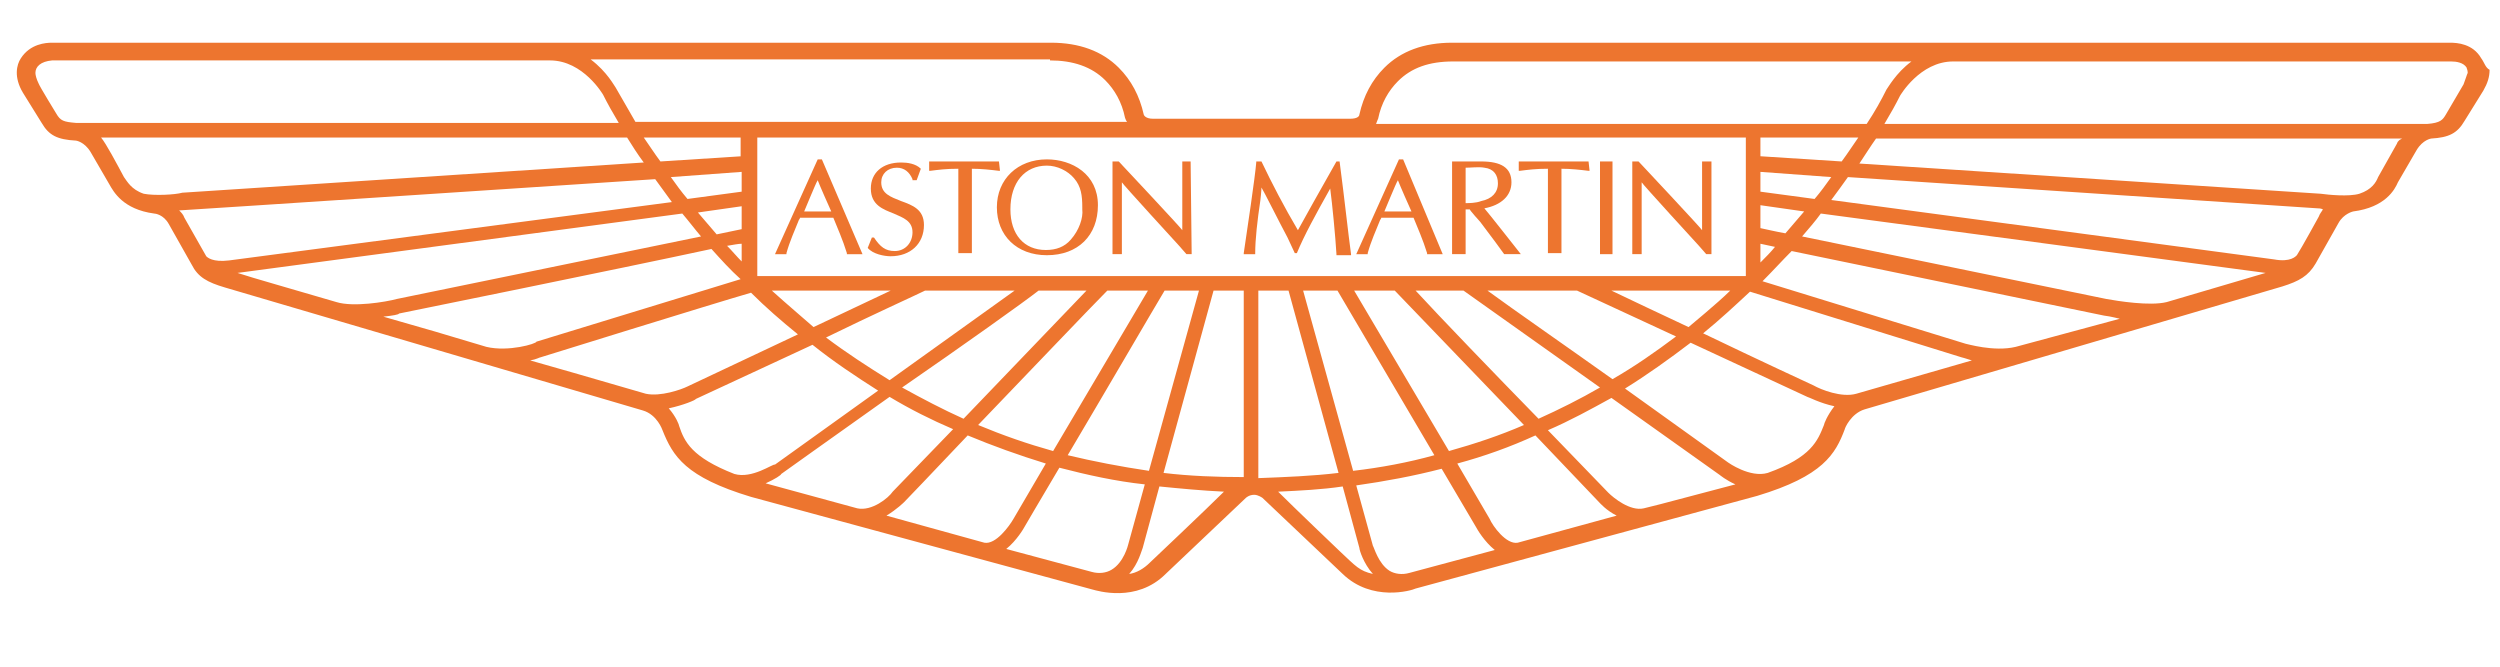 <?xml version="1.0" encoding="utf-8"?>
<!-- Generator: Adobe Illustrator 27.0.0, SVG Export Plug-In . SVG Version: 6.00 Build 0)  -->
<svg version="1.0" id="Layer_1" xmlns="http://www.w3.org/2000/svg" xmlns:xlink="http://www.w3.org/1999/xlink" x="0px" y="0px"
	 viewBox="0 0 240 64" style="enable-background:new 0 0 240 64;" xml:space="preserve">
	 <g fill="#ed752f" >
	 <polygon points="10.3,17.7 10.3,17.7 10.3,17.7 "/>
<path d="M236.5,8.1c0,0-1.7,2.9-1.7,2.9c-0.3,0.5-0.5,0.8-1.8,0.9c0,0-52.1,0-52.1,0c0.6-1,1.1-1.9,1.5-2.7c0,0,1.9-3.3,5.1-3.3
	l47.8,0c0.5,0,1.2,0.1,1.5,0.6c0,0.1,0.1,0.2,0.1,0.5C236.8,7.2,236.7,7.6,236.5,8.1 M230.1,13.8l-1.8,3.2c-0.2,0.5-0.6,1.2-1.8,1.6
	c-1,0.3-3,0.1-3.7,0l-44.3-2.9c0.6-0.9,1.1-1.7,1.6-2.4h50.5C230.4,13.4,230.2,13.5,230.1,13.8 M222.6,20.8c0,0-1.7,3.1-2.1,3.7
	c-0.1,0.1-0.6,0.7-2.2,0.4l-42.5-5.7c0.6-0.8,1.1-1.5,1.6-2.2l45.1,3c0.1,0,0.3,0,0.5,0.1C222.9,20.3,222.7,20.5,222.6,20.8 M208,29
	c-1.6,0.4-4.7-0.1-5.8-0.3c0,0-20-4.1-29.2-6c0.6-0.7,1.3-1.5,1.8-2.2l42.7,5.7L208,29z M193.5,33.3c-2.1,0.5-4.7-0.3-4.8-0.3l0,0
	c0,0,0,0,0,0l-19.5-6c1-1,1.9-2,2.8-2.9l30,6.2c0.1,0,0.7,0.1,1.5,0.3L193.5,33.3z M178.2,37.8c-1.4,0.4-3.4-0.4-4.1-0.8
	c0,0-5.2-2.4-10.6-5c1.6-1.3,3.1-2.7,4.5-4l20.3,6.3c0,0,0.4,0.1,1,0.3L178.2,37.8z M175.1,40.8c-0.6,1.5-1.2,3.1-5.4,4.6
	c-1.7,0.5-3.8-1-3.8-1c0,0-4.6-3.3-9.9-7.1c2.1-1.3,4.2-2.8,6.3-4.4l11.2,5.2c0.1,0,1.2,0.6,2.6,0.9
	C175.4,39.9,175.1,40.7,175.1,40.8 M159.4,48.4l-1.6,0.4c-1.3,0.3-2.9-1-3.4-1.5c0,0-2.5-2.6-5.8-6c2.1-0.9,4.1-2,6.1-3.1l10.4,7.4
	c0,0,0.6,0.5,1.5,0.9C164.3,47.1,159.4,48.4,159.4,48.4 M145.7,52.1c-1.1,0.2-2.4-1.6-2.7-2.3l-3.1-5.3c2.6-0.7,5.1-1.6,7.5-2.7
	l6.1,6.4c0.1,0.1,0.7,0.8,1.7,1.3L145.7,52.1z M135.3,55c-0.7,0.2-1.4,0.1-1.9-0.2c-1.1-0.7-1.5-2.3-1.6-2.4l-1.6-5.8
	c2.8-0.4,5.5-0.9,8.2-1.6l3.3,5.6c0.1,0.2,0.8,1.4,1.8,2.2L135.3,55z M128.6,52.9c0,0-4.4-4.2-5.9-5.7c2.1-0.1,4.2-0.2,6.2-0.5
	l1.6,5.9c0,0.2,0.4,1.5,1.3,2.5C130.5,54.8,130.2,54.4,128.6,52.9 M120.8,45.9V27.9h2.9l4.8,17.5C126,45.7,123.4,45.8,120.8,45.9
	 M111.7,45.4l4.8-17.5h2.9v17.9C116.8,45.8,114.2,45.7,111.7,45.4 M110.4,54c-0.6,0.6-1.3,1-2,1.1c0.9-1,1.2-2.3,1.3-2.5l1.6-5.9
	c2,0.2,4.1,0.4,6.2,0.5C115.9,48.8,110.4,54,110.4,54 M108.3,52.3c0,0-0.4,1.7-1.6,2.4c-0.5,0.3-1.2,0.4-1.9,0.2l-8.2-2.2
	c1-0.8,1.7-2,1.8-2.2c0,0,1.4-2.4,3.3-5.6c2.7,0.7,5.4,1.3,8.2,1.6L108.3,52.3z M94.5,52.1l-9.4-2.6c1-0.6,1.7-1.3,1.7-1.3
	c0,0,2.7-2.8,6.1-6.4c2.4,1,4.9,1.9,7.5,2.7l-3.1,5.3C96.9,50.5,95.6,52.3,94.5,52.1 M82.3,48.8l-8.8-2.4c0.9-0.4,1.5-0.8,1.5-0.9
	c0,0,4.9-3.5,10.4-7.4c2,1.2,4,2.2,6.1,3.1l-5.8,6C85.3,47.8,83.7,49.1,82.3,48.8 M70.5,45.5c-4.1-1.6-4.8-3.1-5.3-4.6
	c0-0.1-0.3-0.9-1-1.7c1.4-0.3,2.6-0.8,2.6-0.9c0,0,5.6-2.6,11.2-5.2c2,1.6,4.1,3,6.3,4.4l-9.9,7.1C74.2,44.5,72.2,46,70.5,45.5
	 M62,37.8c-0.4-0.1-5.1-1.5-11.1-3.2c0.6-0.1,0.9-0.3,1-0.3c0,0,16.4-5.1,20.2-6.2c1.4,1.4,2.9,2.7,4.5,4l-10.6,5
	C65.4,37.4,63.4,38.1,62,37.8 M46.7,33.3c-3.3-1-6.7-2-9.9-2.9c0.9-0.1,1.5-0.2,1.5-0.3c0,0,21.2-4.3,30-6.2c0.9,1,1.8,2,2.8,2.9
	l-19.6,6C51.5,33,48.8,33.8,46.7,33.3 M32.3,29c-4.4-1.3-8-2.3-9.5-2.8l42.7-5.7c0.6,0.7,1.2,1.5,1.8,2.2l-29.2,6
	C37,29,33.9,29.5,32.3,29 M22,25c-1.6,0.2-2.1-0.3-2.2-0.4l-2.1-3.7c-0.1-0.3-0.3-0.5-0.5-0.7c0.3,0,45.7-3,45.7-3
	c0.5,0.7,1.1,1.5,1.6,2.2L22,25z M13.8,18.6c-1.2-0.4-1.6-1.2-1.9-1.6c-0.7-1.3-1.7-3.2-2.2-3.8h50.5c0.5,0.8,1,1.6,1.6,2.4
	l-44.3,2.9C16.8,18.7,14.8,18.8,13.8,18.6 M7.3,11.8c-1.2-0.1-1.5-0.2-1.9-0.9c0,0-1.6-2.6-1.7-2.9C3.5,7.6,3.4,7.2,3.4,7
	c0-0.6,0.5-1.1,1.6-1.2l47.8,0c3.2,0,5.1,3.3,5.1,3.3c0.4,0.8,0.9,1.7,1.5,2.7H7.3z M100.8,5.8c2.2,0,4,0.6,5.3,1.9
	c0.9,0.9,1.6,2.1,1.9,3.6c0,0,0.1,0.3,0.2,0.4H61c-0.7-1.2-1.9-3.3-1.9-3.3c-0.1-0.1-0.8-1.5-2.4-2.7H100.8z M169,15v-1.8h9.4
	c-0.5,0.7-1,1.5-1.6,2.3L169,15z M169,18.4v-1.9l6.8,0.5c-0.5,0.7-1,1.4-1.6,2.1L169,18.4z M169,21.9v-2.2l4.2,0.6
	c-0.6,0.7-1.2,1.4-1.8,2.1C170.3,22.2,169.5,22,169,21.9 M169,23.4l1.4,0.3c-0.4,0.5-0.9,1-1.4,1.5V23.4z M154.7,27.9h11.4
	c-1.2,1.2-3.9,3.4-4,3.5C159.3,30.1,156.6,28.8,154.7,27.9 M142.8,27.9h8.6l9.5,4.4c-2,1.5-4,2.9-6.1,4.1
	C150.3,33.2,145.4,29.8,142.8,27.9 M135.9,27.9h4.6l13.1,9.3c-1.9,1.1-3.9,2.1-5.9,3C143.4,35.8,138.2,30.4,135.9,27.9 M130,27.9
	h3.9l12.4,12.9c-2.3,1-4.7,1.8-7.2,2.5L130,27.9z M128.4,27.9l9.3,15.8c-2.5,0.7-5.2,1.2-7.8,1.5l-4.8-17.3H128.4z M111.8,27.9h3.3
	l-4.8,17.3c-2.7-0.4-5.3-0.9-7.8-1.5C106,37.8,110.6,29.9,111.8,27.9 M106.3,27.9h3.9l-9.1,15.4c-2.5-0.7-4.8-1.5-7.2-2.5
	C98.9,35.6,104.8,29.4,106.3,27.9 M99.7,27.9h4.6L92.5,40.2c-2-0.9-3.9-1.9-5.9-3C92.4,33.2,98.3,29,99.7,27.9 M78.1,31.4
	c-0.1-0.1-2.8-2.4-4-3.5h11.4L78.1,31.4z M88.8,27.9h8.6l-12,8.6c-2.1-1.3-4.1-2.6-6.1-4.1C83.8,30.2,88,28.3,88.8,27.9 M71.2,23.4
	v1.7c-0.5-0.5-0.9-1-1.4-1.5C70.4,23.5,70.9,23.4,71.2,23.4 M71.2,19.8v2.2l-2.4,0.5c-0.6-0.7-1.2-1.4-1.8-2.1L71.2,19.8z
	 M71.2,16.5v1.9L66,19.1c-0.6-0.7-1.1-1.4-1.6-2.1L71.2,16.5z M71.2,15l-7.8,0.5c-0.6-0.8-1.1-1.6-1.6-2.3h9.3V15z M72.7,26.5
	C72.6,26.5,72.6,26.5,72.7,26.5l0-13.3h94.9l0,13.3c0,0,0,0,0,0L72.7,26.5z M132.3,11.4c0.3-1.5,1-2.7,1.9-3.6
	c1.3-1.3,3-1.9,5.3-1.9h44c-1.5,1.1-2.3,2.6-2.4,2.7c-0.5,1-1.1,2.1-1.9,3.3h-47.1C132.2,11.6,132.3,11.4,132.3,11.4 M238.2,5.6
	c-0.8-1.4-2.3-1.5-3-1.5h-95.8c-2.7,0-4.9,0.8-6.5,2.4c-1.2,1.2-2,2.7-2.4,4.5c0,0.1-0.1,0.4-0.9,0.4h-18.9c-0.8,0-0.9-0.4-0.9-0.4
	c-0.4-1.8-1.2-3.3-2.4-4.5c-1.6-1.6-3.8-2.4-6.5-2.4H5c-0.6,0-2.1,0.1-3,1.5C1.6,6.2,1.3,7.4,2.2,8.9c0,0,1.8,2.9,1.8,2.9
	c0.7,1.2,1.5,1.6,3.3,1.7c0,0,0.8,0.1,1.4,1.1l1.8,3.1c0.4,0.7,1.3,2.4,4.3,2.8c0.1,0,0.9,0.1,1.4,1c0,0,2.2,3.9,2.2,3.9
	c0.6,1.2,1.5,1.7,3.2,2.2c0,0,40.1,11.8,40.1,11.8c1.4,0.4,1.9,1.9,1.9,1.9c1,2.5,2.2,4.5,8.5,6.4c0,0,32.8,8.9,32.8,8.9
	c0.4,0.1,4.2,1.3,7-1.5c0,0,7.7-7.3,7.7-7.3c0,0,0.3-0.3,0.8-0.3c0.4,0,0.8,0.3,0.8,0.3c0,0,7.7,7.3,7.7,7.3c2.8,2.7,6.6,1.6,7,1.4
	c0,0,32.8-8.9,32.8-8.9c6.3-1.9,7.5-4,8.4-6.4c0-0.1,0.6-1.5,1.9-1.9c0,0,6.1-1.8,40.1-11.8c1.6-0.5,2.5-1,3.2-2.2l2.2-3.9
	c0.5-0.9,1.4-1.1,1.4-1.1c3.1-0.4,4-2.1,4.3-2.8c0,0,1.8-3.1,1.8-3.1c0.6-1,1.4-1.1,1.4-1.1c1.7-0.1,2.5-0.5,3.2-1.7
	c0,0,1.8-2.9,1.8-2.9c0.4-0.7,0.6-1.3,0.6-2C238.6,6.5,238.5,6,238.2,5.6"/>
<path d="M77.2,20.3c0.1-0.2,1.1-2.7,1.3-3c0.1,0.3,1.2,2.8,1.3,3H77.2z M78.9,15.3h-0.4l-4.1,9.1h1.1l0-0.1c0.3-1.1,0.8-2.2,1.2-3.2
	c0,0,0.1-0.1,0.1-0.2H80c0.4,1,0.9,2.1,1.3,3.4l0,0.1h1.5L78.9,15.3z"/>
<path d="M83.3,23.8L83.3,23.8c0.5,0.6,1.6,0.8,2.2,0.8c1.9,0,3.2-1.2,3.2-3c0-1.5-1.1-1.9-2.2-2.3c-1-0.4-1.9-0.7-1.9-1.8
	c0-0.8,0.6-1.4,1.5-1.4c0.7,0,1.2,0.4,1.5,1.1l0,0.1H88l0.4-1.1l0,0c-0.5-0.5-1.3-0.6-1.9-0.6c-1.8,0-2.9,1-2.9,2.5
	c0,1.6,1.2,2,2.2,2.4c0.9,0.4,1.8,0.7,1.8,1.8c0,1-0.7,1.8-1.7,1.8c-0.9,0-1.4-0.4-2-1.3l0,0h-0.2L83.3,23.8z"/>
<path d="M95.9,15.5h-6.7v0.9l0.1,0c0.8-0.1,1.5-0.2,2.7-0.2v8.1h1.3v-8.1c0.9,0,1.8,0.1,2.6,0.2l0.1,0L95.9,15.5L95.9,15.5z"/>
<path d="M102.8,23c-0.6,0.7-1.4,1-2.4,1c-2.1,0-3.4-1.5-3.4-3.9c0-2.6,1.4-4.2,3.5-4.2c1,0,2,0.5,2.6,1.2c0.7,0.8,0.8,1.7,0.8,2.8
	c0,0.1,0,0.1,0,0.2C104,20.9,103.6,22.1,102.8,23 M100.5,15.3c-2.8,0-4.8,1.9-4.8,4.6c0,2.7,1.9,4.6,4.8,4.6c3,0,4.9-1.9,4.9-4.8
	C105.4,16.7,102.9,15.3,100.5,15.3"/>
<path d="M114.3,15.5h-0.8v6.6h0c0-0.1-6.1-6.6-6.1-6.6h-0.6v8.9h0.9v-6.9h0c0,0.1,5.5,6.1,5.5,6.1l0.7,0.8l0,0h0.5L114.3,15.5
	L114.3,15.5z"/>
<path d="M128.6,15.5h-0.3l-2.2,3.9c0,0-1.4,2.5-1.5,2.7c-1.3-2.2-2.5-4.5-3.5-6.6l0,0h-0.5l0,0.1c-0.1,1.3-0.9,6.7-1.2,8.7l0,0.1
	h1.1v-0.1c0-1.3,0.2-3.1,0.5-5.1c0,0,0.1-0.9,0.1-1.2c0.2,0.3,1.8,3.5,2.5,4.8l0.7,1.5h0.2l0,0c0.7-1.7,1.8-3.7,3.2-6.2
	c0.2,1.5,0.5,4.6,0.6,6.3l0,0.1h1.4l0-0.1C129.4,22.2,129.1,19.3,128.6,15.5L128.6,15.5L128.6,15.5z"/>
<path d="M132.9,20.3c0.1-0.2,1.1-2.7,1.3-3c0.1,0.3,1.2,2.8,1.3,3H132.9z M134.7,15.3L134.7,15.3h-0.4l-4.1,9.1h1.1l0-0.1
	c0.3-1.1,0.8-2.2,1.2-3.2c0,0,0.1-0.1,0.1-0.2h3.1c0.4,1,0.9,2.1,1.3,3.4l0,0.1h1.5L134.7,15.3z"/>
<path d="M140.7,19.5v-3.4c0.5,0,1.3-0.1,1.8,0c0.9,0.1,1.3,0.7,1.3,1.5c0,0.9-0.6,1.5-1.6,1.7C141.7,19.5,141,19.5,140.7,19.5
	 M142.5,20c1.6-0.3,2.6-1.2,2.6-2.5c0-1.4-1-2-2.9-2h-2.7h-0.1v8.9h1.3v-4.3h0.4c0,0.1,1,1.2,1,1.2c0,0,1.5,2,1.5,2l0.8,1.1h0h1.6
	C146,24.4,142.7,20.2,142.5,20"/>
<path d="M152.5,15.5h-6.7v0.9l0.1,0c0.8-0.1,1.5-0.2,2.7-0.2v8.1h1.3v-8.1c0.9,0,1.8,0.1,2.6,0.2l0.1,0L152.5,15.5L152.5,15.5z"/>
<rect x="153.6" y="15.5" width="1.2" height="8.9"/>
<path d="M163.4,15.5v6.6h0c0-0.1-6.1-6.6-6.1-6.6h-0.6v8.9h0.9v-6.9h0c0,0.1,5.5,6.1,5.5,6.1l0.7,0.8l0.5,0v-8.9H163.4z"/>
	 </g>
</svg>
